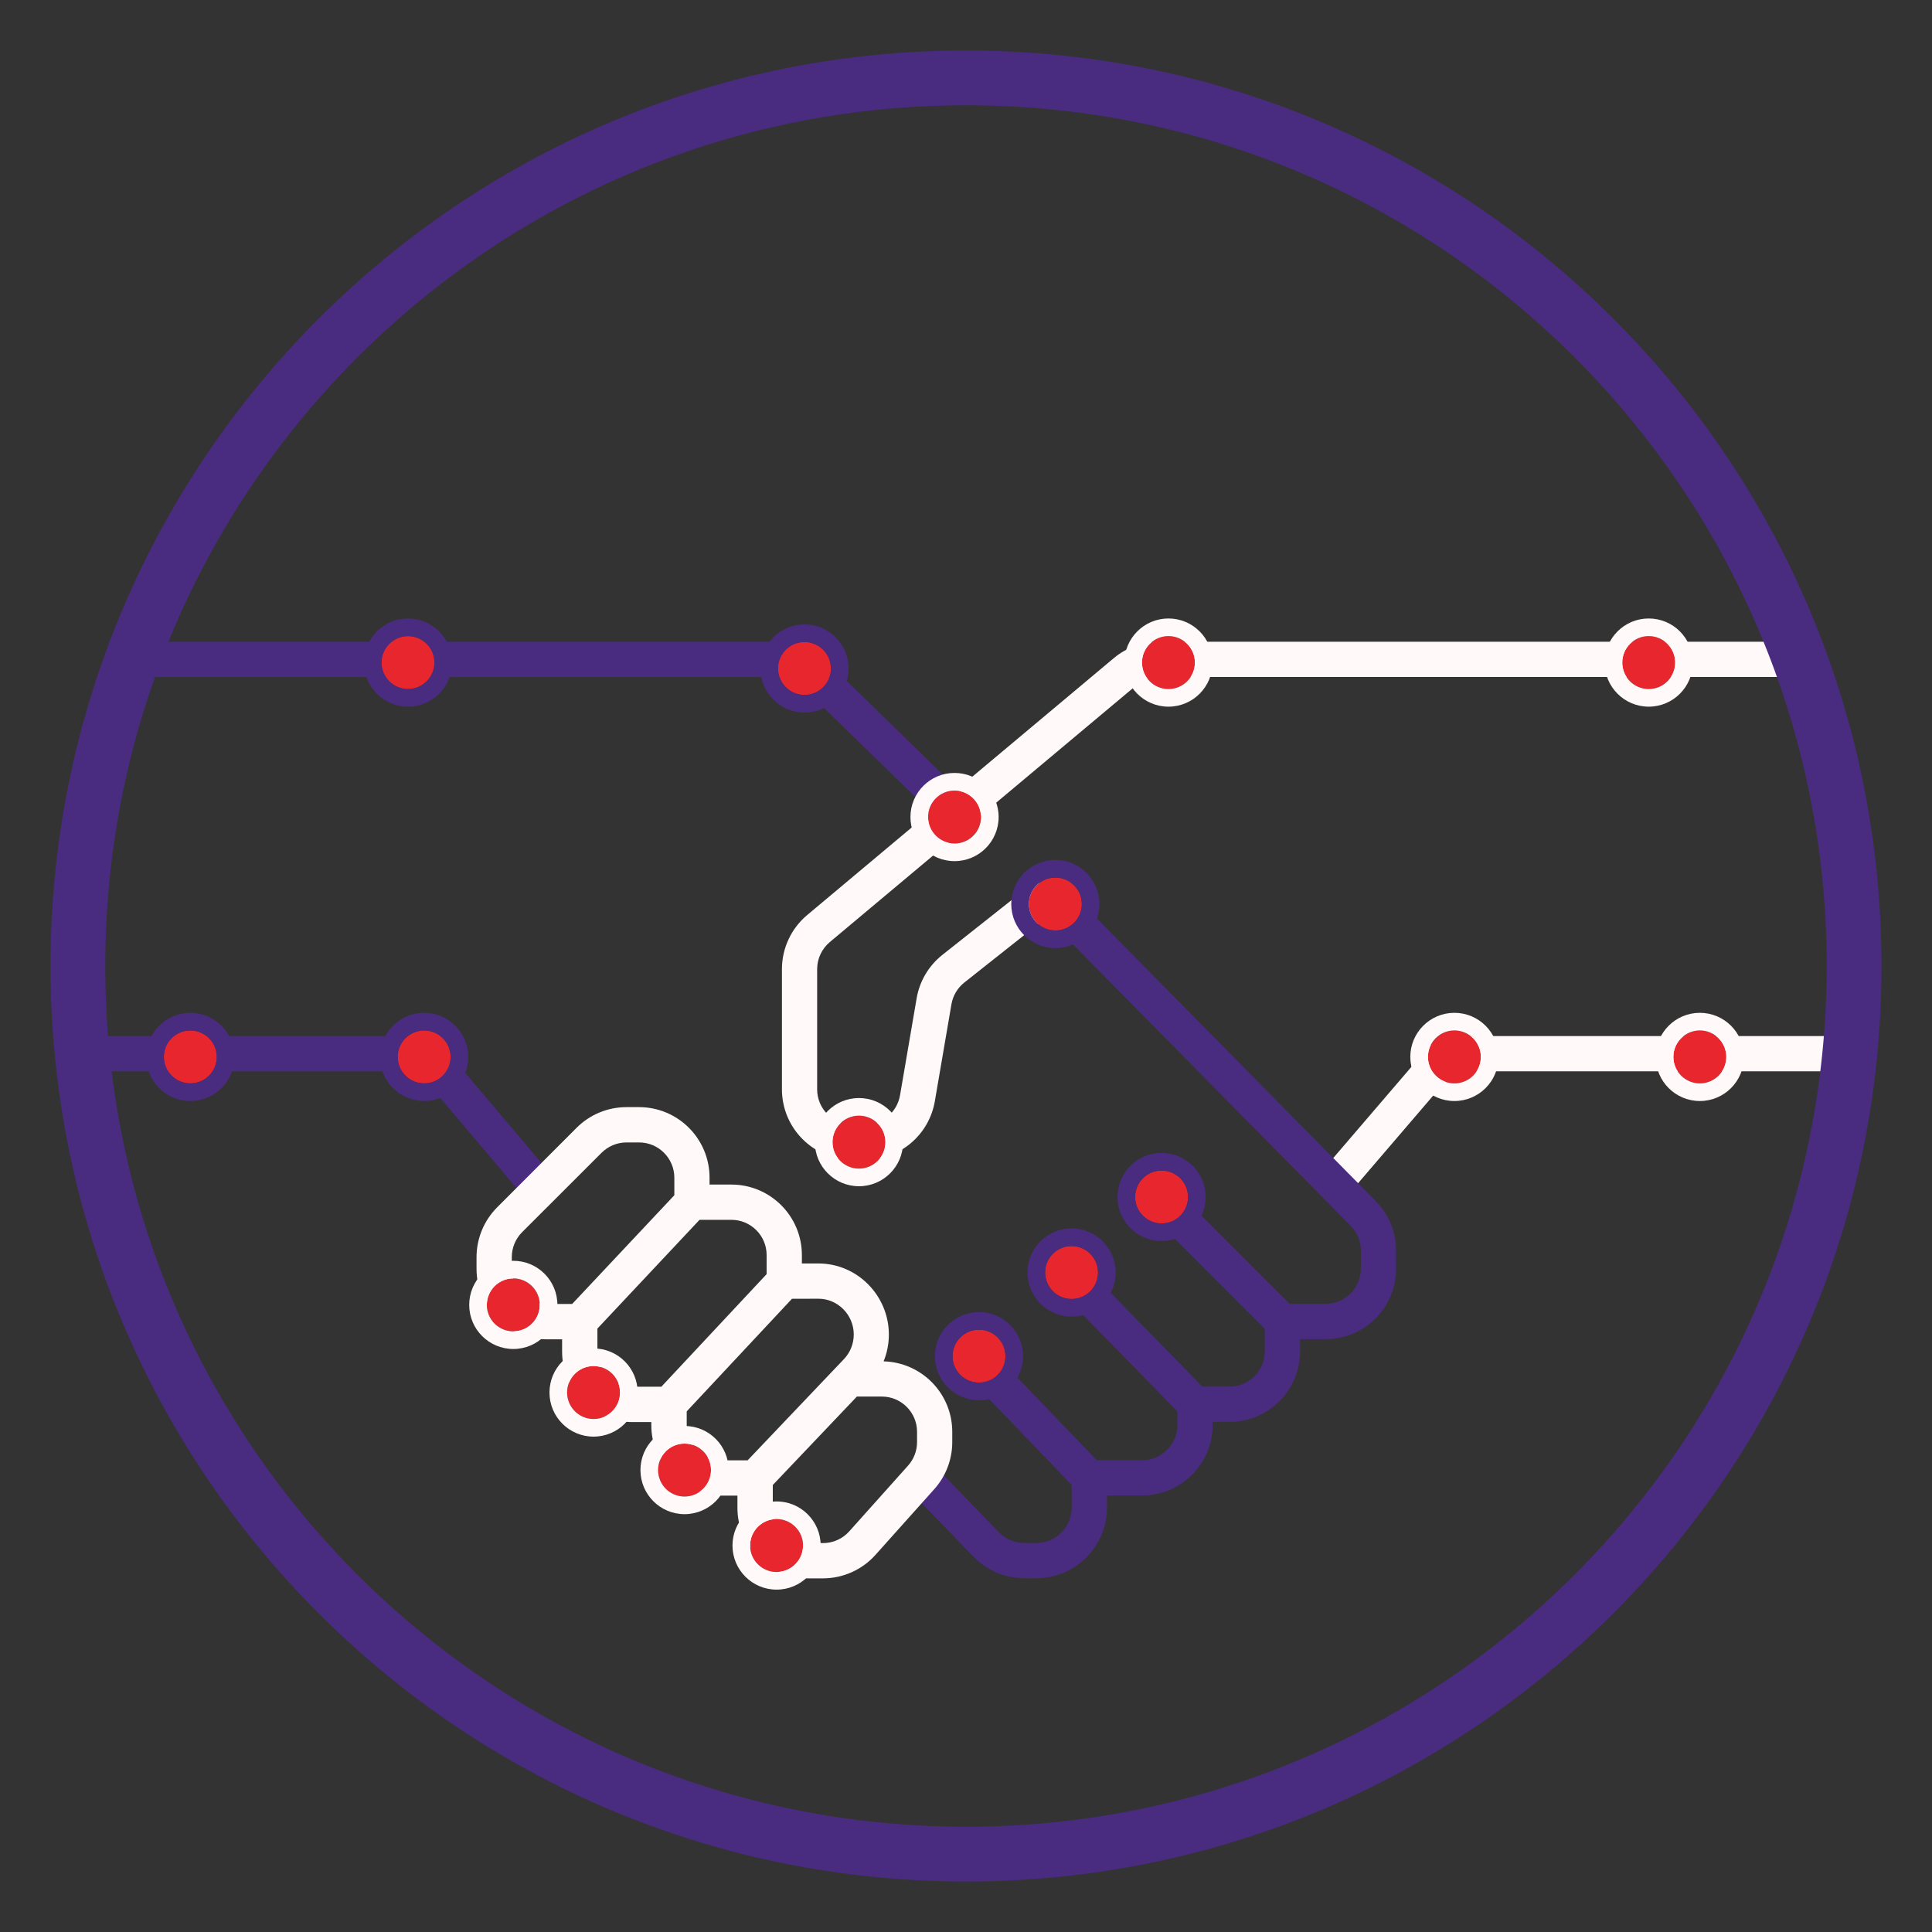 <?xml version="1.0" encoding="UTF-8" standalone="no"?>
<!-- Created with Inkscape (http://www.inkscape.org/) -->

<svg
   xmlns:dc="http://purl.org/dc/elements/1.1/"
   xmlns:cc="http://creativecommons.org/ns#"
   xmlns:rdf="http://www.w3.org/1999/02/22-rdf-syntax-ns#"
   xmlns:svg="http://www.w3.org/2000/svg"
   xmlns="http://www.w3.org/2000/svg"
   xmlns:sodipodi="http://sodipodi.sourceforge.net/DTD/sodipodi-0.dtd"
   xmlns:inkscape="http://www.inkscape.org/namespaces/inkscape"
   width="38.248mm"
   height="38.248mm"
   viewBox="0 0 38.248 38.248"
   version="1.1"
   id="svg3993"
   inkscape:version="0.92.3 (2405546, 2018-03-11)"
   sodipodi:docname="shaking_hands_as_transit.svg"
   inkscape:export-filename="/home/michaelb/projects/pta/static/images/logos/shaking_hands_as_transit.svg.png"
   inkscape:export-xdpi="87.690002"
   inkscape:export-ydpi="87.690002">
  <rect x="0" y="0" width="38.248" height="38.248" fill="#333333" stroke="none"/>
  <defs
     id="defs3987" />
  <sodipodi:namedview
     id="base"
     pagecolor="#ffffff"
     bordercolor="#666666"
     borderopacity="1.0"
     inkscape:pageopacity="0.0"
     inkscape:pageshadow="2"
     inkscape:zoom="1.979899"
     inkscape:cx="73.807871"
     inkscape:cy="115.16755"
     inkscape:document-units="mm"
     inkscape:current-layer="layer1"
     showgrid="false"
     fit-margin-top="1"
     fit-margin-left="1"
     fit-margin-right="1"
     fit-margin-bottom="1"
     inkscape:window-width="1920"
     inkscape:window-height="1008"
     inkscape:window-x="0"
     inkscape:window-y="32"
     inkscape:window-maximized="1" />
  <g
     inkscape:label="Layer 1"
     inkscape:groupmode="layer"
     id="layer1"
     transform="translate(-74.614,-119.126)">
    <path
       inkscape:connector-curvature="0"
       style="clip-rule:evenodd;fill:#fff9f9;fill-rule:evenodd;stroke-width:0.265"
       d="m 102.869,139.881 c 0.133,-0.155 0.326,-0.244 0.53,-0.244 h 7.671 v 0.698 h -7.671 l -1.998,2.331 -0.53,-0.454 z"
       id="path38" />
    <path
       inkscape:connector-curvature="0"
       style="clip-rule:evenodd;fill:#492b7f;fill-rule:evenodd;stroke-width:0.265"
       d="m 101.354,143.395 -6.244,-6.327 0.497,-0.491 6.243,6.327 c 0.258,0.261 0.403,0.614 0.403,0.981 v 0.357 c 0,0.771 -0.625,1.396 -1.397,1.396 h -0.505 v 0.242 c 0,0.771 -0.625,1.396 -1.397,1.396 H 98.621 v 0.06 c 0,0.771 -0.625,1.396 -1.396,1.396 h -0.697 v 0.242 c 0,0.771 -0.625,1.396 -1.396,1.396 H 94.89 c -0.379,0 -0.741,-0.154 -1.004,-0.426 l -1.275,-1.319 0.502,-0.485 1.275,1.319 c 0.132,0.136 0.313,0.213 0.502,0.213 h 0.241 c 0.385,0 0.698,-0.313 0.698,-0.698 v -0.451 l -2.358,-2.454 0.504,-0.484 2.352,2.448 h 0.898 c 0.386,0 0.698,-0.313 0.698,-0.698 v -0.267 l -2.625,-2.684 0.499,-0.488 2.621,2.681 h 0.536 c 0.386,0 0.698,-0.313 0.698,-0.698 v -0.447 l -2.596,-2.596 0.494,-0.494 2.596,2.596 h 0.71 c 0.386,0 0.699,-0.312 0.699,-0.698 v -0.357 c 0,-0.184 -0.072,-0.36 -0.201,-0.491 z"
       id="path40" />
    <path
       inkscape:connector-curvature="0"
       style="clip-rule:evenodd;fill:#fff9f9;fill-rule:evenodd;stroke-width:0.265"
       d="m 96.663,132.156 c 0.251,-0.211 0.569,-0.326 0.897,-0.326 h 12.849 v 0.698 H 97.56 c -0.164,0 -0.323,0.058 -0.448,0.163 l -6.071,5.086 c -0.158,0.133 -0.25,0.329 -0.25,0.535 v 2.379 c 0,0.386 0.313,0.698 0.698,0.698 h 0.255 c 0.34,0 0.631,-0.245 0.688,-0.58 l 0.329,-1.921 c 0.058,-0.339 0.24,-0.645 0.51,-0.859 l 1.871,-1.481 0.434,0.548 -1.871,1.481 c -0.135,0.107 -0.226,0.26 -0.255,0.429 l -0.329,1.921 c -0.115,0.67 -0.696,1.16 -1.376,1.16 h -0.255 c -0.771,0 -1.396,-0.625 -1.396,-1.396 v -2.379 c 0,-0.413 0.183,-0.805 0.5,-1.071 z"
       id="path42" />
    <path
       inkscape:connector-curvature="0"
       style="clip-rule:evenodd;fill:#492b7f;fill-rule:evenodd;stroke-width:0.265"
       d="m 77.268,131.83 h 12.886 c 0.273,0 0.535,0.107 0.731,0.297 l 2.936,2.86 -0.487,0.5 -2.936,-2.859 c -0.065,-0.064 -0.153,-0.099 -0.244,-0.099 H 77.268 Z"
       id="path44" />
    <path
       inkscape:connector-curvature="0"
       style="clip-rule:evenodd;fill:#492b7f;fill-rule:evenodd;stroke-width:0.265"
       d="m 83.417,139.884 c -0.133,-0.157 -0.328,-0.247 -0.533,-0.247 h -6.664 v 0.698 h 6.664 l 2.208,2.61 0.533,-0.451 z"
       id="path46" />
    <path
       inkscape:connector-curvature="0"
       style="clip-rule:evenodd;fill:#fff9f9;fill-rule:evenodd;stroke-width:0.265"
       d="m 86.029,141.453 c 0.262,-0.262 0.617,-0.409 0.987,-0.409 h 0.249 c 0.771,0 1.396,0.625 1.396,1.396 v 0.137 h 0.432 c 0.771,0 1.396,0.625 1.396,1.396 v 0.166 h 0.326 c 0.775,0 1.396,0.64 1.396,1.407 0,0.183 -0.036,0.364 -0.104,0.531 0.754,0.02 1.359,0.637 1.359,1.396 v 0.203 c 0,0.344 -0.127,0.675 -0.356,0.931 l -1.164,1.301 c -0.265,0.296 -0.643,0.465 -1.041,0.465 h -0.296 c -0.771,0 -1.396,-0.625 -1.396,-1.396 v -0.242 h -0.308 c -0.772,0 -1.397,-0.625 -1.397,-1.396 v -0.06 h -0.37 c -0.771,0 -1.396,-0.625 -1.396,-1.396 v -0.242 h -0.297 c -0.772,0 -1.397,-0.625 -1.397,-1.396 v -0.23 c 0,-0.37 0.147,-0.726 0.409,-0.988 z m 0.412,3.975 v 0.453 c 0,0.386 0.313,0.698 0.698,0.698 h 0.568 l 2.084,-2.229 v -0.377 c 0,-0.386 -0.313,-0.698 -0.698,-0.698 h -0.63 z m 1.523,-2.64 v -0.347 c 0,-0.385 -0.313,-0.698 -0.698,-0.698 h -0.249 c -0.185,0 -0.363,0.074 -0.494,0.205 l -1.572,1.571 c -0.131,0.131 -0.205,0.309 -0.205,0.494 v 0.23 c 0,0.386 0.313,0.698 0.699,0.698 h 0.496 z m 2.329,2.05 -2.084,2.229 v 0.271 c 0,0.385 0.313,0.698 0.699,0.698 h 0.507 l 1.908,-2.005 c 0.123,-0.129 0.193,-0.305 0.193,-0.486 0,-0.39 -0.317,-0.708 -0.698,-0.708 z m -0.38,3.687 v 0.452 c 0,0.385 0.312,0.698 0.698,0.698 h 0.296 c 0.199,0 0.388,-0.085 0.52,-0.233 l 1.164,-1.301 c 0.115,-0.128 0.178,-0.294 0.178,-0.466 v -0.203 c 0,-0.385 -0.312,-0.698 -0.698,-0.698 h -0.493 z"
       id="path48" />
    <path
       inkscape:connector-curvature="0"
       style="fill:#e8262d;stroke-width:0.265"
       d="m 103.931,140.05 c 0,0.289 -0.234,0.524 -0.524,0.524 -0.289,0 -0.524,-0.234 -0.524,-0.524 0,-0.289 0.235,-0.524 0.524,-0.524 0.289,0 0.524,0.235 0.524,0.524 z"
       id="path50" />
    <path
       inkscape:connector-curvature="0"
       style="clip-rule:evenodd;fill:#fff9f9;fill-rule:evenodd;stroke-width:0.265"
       d="m 104.28,140.05 c 0,0.482 -0.391,0.873 -0.873,0.873 -0.482,0 -0.873,-0.391 -0.873,-0.873 0,-0.482 0.391,-0.873 0.873,-0.873 0.482,0 0.873,0.391 0.873,0.873 z m -0.873,0.524 c 0.289,0 0.524,-0.234 0.524,-0.524 0,-0.289 -0.234,-0.524 -0.524,-0.524 -0.289,0 -0.524,0.234 -0.524,0.524 0,0.289 0.235,0.524 0.524,0.524 z"
       id="path52" />
    <path
       inkscape:connector-curvature="0"
       style="fill:#e8262d;stroke-width:0.265"
       d="m 108.79,140.05 c 0,0.289 -0.234,0.524 -0.524,0.524 -0.289,0 -0.524,-0.234 -0.524,-0.524 0,-0.289 0.235,-0.524 0.524,-0.524 0.289,0 0.524,0.235 0.524,0.524 z"
       id="path54" />
    <path
       inkscape:connector-curvature="0"
       style="clip-rule:evenodd;fill:#fff9f9;fill-rule:evenodd;stroke-width:0.265"
       d="m 109.139,140.05 c 0,0.482 -0.391,0.873 -0.873,0.873 -0.482,0 -0.873,-0.391 -0.873,-0.873 0,-0.482 0.391,-0.873 0.873,-0.873 0.482,0 0.873,0.391 0.873,0.873 z m -0.873,0.524 c 0.289,0 0.524,-0.234 0.524,-0.524 0,-0.289 -0.234,-0.524 -0.524,-0.524 -0.289,0 -0.524,0.234 -0.524,0.524 0,0.289 0.235,0.524 0.524,0.524 z"
       id="path56" />
    <path
       inkscape:connector-curvature="0"
       style="fill:#e8262d;stroke-width:0.265"
       d="m 107.778,132.243 c 0,0.289 -0.234,0.524 -0.524,0.524 -0.289,0 -0.524,-0.234 -0.524,-0.524 0,-0.289 0.234,-0.524 0.524,-0.524 0.289,0 0.524,0.234 0.524,0.524 z"
       id="path58" />
    <path
       inkscape:connector-curvature="0"
       style="clip-rule:evenodd;fill:#fff9f9;fill-rule:evenodd;stroke-width:0.265"
       d="m 108.127,132.243 c 0,0.482 -0.391,0.873 -0.873,0.873 -0.482,0 -0.873,-0.391 -0.873,-0.873 0,-0.482 0.391,-0.873 0.873,-0.873 0.482,0 0.873,0.391 0.873,0.873 z m -0.873,0.524 c 0.289,0 0.524,-0.234 0.524,-0.524 0,-0.289 -0.234,-0.524 -0.524,-0.524 -0.289,0 -0.524,0.234 -0.524,0.524 0,0.289 0.234,0.524 0.524,0.524 z"
       id="path60" />
    <path
       inkscape:connector-curvature="0"
       style="fill:#e8262d;stroke-width:0.265"
       d="m 92.143,141.737 c 0,0.289 -0.234,0.524 -0.524,0.524 -0.289,0 -0.524,-0.234 -0.524,-0.524 0,-0.289 0.234,-0.524 0.524,-0.524 0.289,0 0.524,0.235 0.524,0.524 z"
       id="path62" />
    <path
       inkscape:connector-curvature="0"
       style="clip-rule:evenodd;fill:#fff9f9;fill-rule:evenodd;stroke-width:0.265"
       d="m 92.492,141.737 c 0,0.482 -0.391,0.873 -0.873,0.873 -0.482,0 -0.873,-0.391 -0.873,-0.873 0,-0.482 0.391,-0.873 0.873,-0.873 0.482,0 0.873,0.391 0.873,0.873 z m -0.873,0.524 c 0.289,0 0.524,-0.234 0.524,-0.524 0,-0.289 -0.234,-0.524 -0.524,-0.524 -0.289,0 -0.524,0.234 -0.524,0.524 0,0.289 0.234,0.524 0.524,0.524 z"
       id="path64" />
    <path
       inkscape:connector-curvature="0"
       style="fill:#e8262d;stroke-width:0.265"
       d="m 94.519,145.974 c 0,0.289 -0.235,0.524 -0.524,0.524 -0.289,0 -0.524,-0.234 -0.524,-0.524 0,-0.289 0.234,-0.524 0.524,-0.524 0.289,0 0.524,0.234 0.524,0.524 z"
       id="path66" />
    <path
       inkscape:connector-curvature="0"
       style="clip-rule:evenodd;fill:#492b7f;fill-rule:evenodd;stroke-width:0.265"
       d="m 94.868,145.974 c 0,0.482 -0.391,0.873 -0.873,0.873 -0.482,0 -0.873,-0.391 -0.873,-0.873 0,-0.482 0.391,-0.873 0.873,-0.873 0.482,0 0.873,0.391 0.873,0.873 z m -0.873,0.524 c 0.289,0 0.524,-0.234 0.524,-0.524 0,-0.289 -0.235,-0.524 -0.524,-0.524 -0.289,0 -0.524,0.235 -0.524,0.524 0,0.289 0.234,0.524 0.524,0.524 z"
       id="path68" />
    <path
       inkscape:connector-curvature="0"
       style="fill:#e8262d;stroke-width:0.265"
       d="m 96.352,144.318 c 0,0.289 -0.235,0.524 -0.524,0.524 -0.289,0 -0.524,-0.235 -0.524,-0.524 0,-0.289 0.234,-0.524 0.524,-0.524 0.289,0 0.524,0.234 0.524,0.524 z"
       id="path70" />
    <path
       inkscape:connector-curvature="0"
       style="clip-rule:evenodd;fill:#492b7f;fill-rule:evenodd;stroke-width:0.265"
       d="m 96.701,144.318 c 0,0.482 -0.391,0.873 -0.873,0.873 -0.482,0 -0.873,-0.391 -0.873,-0.873 0,-0.482 0.391,-0.873 0.873,-0.873 0.482,0 0.873,0.391 0.873,0.873 z m -0.873,0.524 c 0.289,0 0.524,-0.234 0.524,-0.524 0,-0.289 -0.234,-0.524 -0.524,-0.524 -0.289,0 -0.524,0.234 -0.524,0.524 0,0.289 0.234,0.524 0.524,0.524 z"
       id="path72" />
    <path
       inkscape:connector-curvature="0"
       style="fill:#e8262d;stroke-width:0.265"
       d="m 96.031,137.023 c 0,0.289 -0.234,0.524 -0.524,0.524 -0.289,0 -0.524,-0.234 -0.524,-0.524 0,-0.289 0.235,-0.524 0.524,-0.524 0.289,0 0.524,0.234 0.524,0.524 z"
       id="path74" />
    <path
       inkscape:connector-curvature="0"
       style="clip-rule:evenodd;fill:#492b7f;fill-rule:evenodd;stroke-width:0.265"
       d="m 96.38,137.023 c 0,0.482 -0.391,0.873 -0.873,0.873 -0.482,0 -0.873,-0.391 -0.873,-0.873 0,-0.482 0.391,-0.873 0.873,-0.873 0.482,0 0.873,0.391 0.873,0.873 z m -0.873,0.524 c 0.289,0 0.524,-0.234 0.524,-0.524 0,-0.289 -0.234,-0.524 -0.524,-0.524 -0.289,0 -0.524,0.234 -0.524,0.524 0,0.289 0.234,0.524 0.524,0.524 z"
       id="path76" />
    <path
       inkscape:connector-curvature="0"
       style="fill:#e8262d;stroke-width:0.265"
       d="m 83.535,140.05 c 0,0.289 -0.234,0.524 -0.524,0.524 -0.289,0 -0.524,-0.234 -0.524,-0.524 0,-0.289 0.235,-0.524 0.524,-0.524 0.289,0 0.524,0.235 0.524,0.524 z"
       id="path78" />
    <path
       inkscape:connector-curvature="0"
       style="clip-rule:evenodd;fill:#492b7f;fill-rule:evenodd;stroke-width:0.265"
       d="m 83.884,140.05 c 0,0.482 -0.391,0.873 -0.873,0.873 -0.482,0 -0.873,-0.391 -0.873,-0.873 0,-0.482 0.391,-0.873 0.873,-0.873 0.482,0 0.873,0.391 0.873,0.873 z m -0.873,0.524 c 0.289,0 0.524,-0.234 0.524,-0.524 0,-0.289 -0.234,-0.524 -0.524,-0.524 -0.289,0 -0.524,0.234 -0.524,0.524 0,0.289 0.234,0.524 0.524,0.524 z"
       id="path80" />
    <path
       inkscape:connector-curvature="0"
       style="fill:#e8262d;stroke-width:0.265"
       d="m 78.906,140.05 c 0,0.289 -0.234,0.524 -0.524,0.524 -0.289,0 -0.524,-0.234 -0.524,-0.524 0,-0.289 0.234,-0.524 0.524,-0.524 0.289,0 0.524,0.235 0.524,0.524 z"
       id="path82" />
    <path
       inkscape:connector-curvature="0"
       style="clip-rule:evenodd;fill:#492b7f;fill-rule:evenodd;stroke-width:0.265"
       d="m 79.255,140.05 c 0,0.482 -0.391,0.873 -0.873,0.873 -0.482,0 -0.873,-0.391 -0.873,-0.873 0,-0.482 0.391,-0.873 0.873,-0.873 0.482,0 0.873,0.391 0.873,0.873 z m -0.873,0.524 c 0.289,0 0.524,-0.234 0.524,-0.524 0,-0.289 -0.234,-0.524 -0.524,-0.524 -0.289,0 -0.524,0.234 -0.524,0.524 0,0.289 0.234,0.524 0.524,0.524 z"
       id="path84" />
    <path
       inkscape:connector-curvature="0"
       style="fill:#e8262d;stroke-width:0.265"
       d="m 83.215,132.243 c 0,0.289 -0.234,0.524 -0.524,0.524 -0.289,0 -0.524,-0.234 -0.524,-0.524 0,-0.289 0.234,-0.524 0.524,-0.524 0.289,0 0.524,0.234 0.524,0.524 z"
       id="path86" />
    <path
       inkscape:connector-curvature="0"
       style="clip-rule:evenodd;fill:#492b7f;fill-rule:evenodd;stroke-width:0.265"
       d="m 83.564,132.243 c 0,0.482 -0.391,0.873 -0.873,0.873 -0.482,0 -0.873,-0.391 -0.873,-0.873 0,-0.482 0.391,-0.873 0.873,-0.873 0.482,0 0.873,0.391 0.873,0.873 z m -0.873,0.524 c 0.289,0 0.524,-0.234 0.524,-0.524 0,-0.289 -0.234,-0.524 -0.524,-0.524 -0.289,0 -0.524,0.234 -0.524,0.524 0,0.289 0.234,0.524 0.524,0.524 z"
       id="path88" />
    <path
       inkscape:connector-curvature="0"
       style="fill:#e8262d;stroke-width:0.265"
       d="m 91.064,132.36 c 0,0.289 -0.234,0.524 -0.524,0.524 -0.289,0 -0.524,-0.234 -0.524,-0.524 0,-0.289 0.234,-0.524 0.524,-0.524 0.289,0 0.524,0.234 0.524,0.524 z"
       id="path90" />
    <path
       inkscape:connector-curvature="0"
       style="clip-rule:evenodd;fill:#492b7f;fill-rule:evenodd;stroke-width:0.265"
       d="m 91.414,132.36 c 0,0.482 -0.391,0.873 -0.873,0.873 -0.482,0 -0.873,-0.391 -0.873,-0.873 0,-0.482 0.391,-0.873 0.873,-0.873 0.482,0 0.873,0.391 0.873,0.873 z m -0.873,0.524 c 0.289,0 0.524,-0.234 0.524,-0.524 0,-0.289 -0.234,-0.524 -0.524,-0.524 -0.289,0 -0.524,0.234 -0.524,0.524 0,0.289 0.234,0.524 0.524,0.524 z"
       id="path92" />
    <path
       inkscape:connector-curvature="0"
       style="fill:#e8262d;stroke-width:0.265"
       d="m 98.134,142.823 c 0,0.289 -0.234,0.524 -0.524,0.524 -0.289,0 -0.524,-0.235 -0.524,-0.524 0,-0.289 0.234,-0.524 0.524,-0.524 0.289,0 0.524,0.234 0.524,0.524 z"
       id="path94" />
    <path
       inkscape:connector-curvature="0"
       style="clip-rule:evenodd;fill:#492b7f;fill-rule:evenodd;stroke-width:0.265"
       d="m 98.483,142.823 c 0,0.482 -0.391,0.873 -0.873,0.873 -0.482,0 -0.873,-0.391 -0.873,-0.873 0,-0.482 0.391,-0.873 0.873,-0.873 0.482,0 0.873,0.391 0.873,0.873 z m -0.873,0.524 c 0.289,0 0.524,-0.234 0.524,-0.524 0,-0.289 -0.234,-0.524 -0.524,-0.524 -0.289,0 -0.524,0.234 -0.524,0.524 0,0.289 0.234,0.524 0.524,0.524 z"
       id="path96" />
    <path
       inkscape:connector-curvature="0"
       style="fill:#e8262d;stroke-width:0.265"
       d="m 98.27,132.243 c 0,0.289 -0.234,0.524 -0.524,0.524 -0.289,0 -0.524,-0.234 -0.524,-0.524 0,-0.289 0.235,-0.524 0.524,-0.524 0.289,0 0.524,0.234 0.524,0.524 z"
       id="path98" />
    <path
       inkscape:connector-curvature="0"
       style="clip-rule:evenodd;fill:#fff9f9;fill-rule:evenodd;stroke-width:0.265"
       d="m 98.619,132.243 c 0,0.482 -0.391,0.873 -0.873,0.873 -0.482,0 -0.873,-0.391 -0.873,-0.873 0,-0.482 0.391,-0.873 0.873,-0.873 0.482,0 0.873,0.391 0.873,0.873 z m -0.873,0.524 c 0.289,0 0.524,-0.234 0.524,-0.524 0,-0.289 -0.234,-0.524 -0.524,-0.524 -0.289,0 -0.524,0.234 -0.524,0.524 0,0.289 0.234,0.524 0.524,0.524 z"
       id="path100" />
    <path
       inkscape:connector-curvature="0"
       style="fill:#e8262d;stroke-width:0.265"
       d="m 94.034,135.301 c 0,0.289 -0.234,0.524 -0.524,0.524 -0.289,0 -0.524,-0.234 -0.524,-0.524 0,-0.289 0.234,-0.524 0.524,-0.524 0.289,0 0.524,0.234 0.524,0.524 z"
       id="path102" />
    <path
       inkscape:connector-curvature="0"
       style="clip-rule:evenodd;fill:#fff9f9;fill-rule:evenodd;stroke-width:0.265"
       d="m 94.384,135.301 c 0,0.482 -0.391,0.873 -0.873,0.873 -0.482,0 -0.873,-0.391 -0.873,-0.873 0,-0.482 0.391,-0.873 0.873,-0.873 0.482,0 0.873,0.391 0.873,0.873 z m -0.873,0.524 c 0.289,0 0.524,-0.234 0.524,-0.524 0,-0.289 -0.235,-0.524 -0.524,-0.524 -0.289,0 -0.524,0.234 -0.524,0.524 0,0.289 0.234,0.524 0.524,0.524 z"
       id="path104" />
    <path
       inkscape:connector-curvature="0"
       style="fill:#e8262d;stroke-width:0.265"
       d="m 85.3,144.959 c 0,0.289 -0.235,0.524 -0.524,0.524 -0.289,0 -0.524,-0.234 -0.524,-0.524 0,-0.289 0.234,-0.524 0.524,-0.524 0.289,0 0.524,0.234 0.524,0.524 z"
       id="path106" />
    <path
       inkscape:connector-curvature="0"
       style="clip-rule:evenodd;fill:#fff9f9;fill-rule:evenodd;stroke-width:0.265"
       d="m 85.649,144.959 c 0,0.482 -0.391,0.873 -0.873,0.873 -0.482,0 -0.873,-0.391 -0.873,-0.873 0,-0.482 0.391,-0.873 0.873,-0.873 0.482,0 0.873,0.391 0.873,0.873 z m -0.873,0.524 c 0.289,0 0.524,-0.234 0.524,-0.524 0,-0.289 -0.235,-0.524 -0.524,-0.524 -0.289,0 -0.524,0.235 -0.524,0.524 0,0.289 0.234,0.524 0.524,0.524 z"
       id="path108" />
    <path
       inkscape:connector-curvature="0"
       style="fill:#e8262d;stroke-width:0.265"
       d="m 86.889,146.694 c 0,0.289 -0.234,0.524 -0.524,0.524 -0.289,0 -0.524,-0.234 -0.524,-0.524 0,-0.289 0.234,-0.524 0.524,-0.524 0.289,0 0.524,0.234 0.524,0.524 z"
       id="path110" />
    <path
       inkscape:connector-curvature="0"
       style="clip-rule:evenodd;fill:#fff9f9;fill-rule:evenodd;stroke-width:0.265"
       d="m 87.238,146.694 c 0,0.482 -0.391,0.873 -0.873,0.873 -0.482,0 -0.873,-0.391 -0.873,-0.873 0,-0.482 0.391,-0.873 0.873,-0.873 0.482,0 0.873,0.391 0.873,0.873 z m -0.873,0.524 c 0.289,0 0.524,-0.234 0.524,-0.524 0,-0.289 -0.234,-0.524 -0.524,-0.524 -0.289,0 -0.524,0.234 -0.524,0.524 0,0.289 0.235,0.524 0.524,0.524 z"
       id="path112" />
    <path
       inkscape:connector-curvature="0"
       style="fill:#e8262d;stroke-width:0.265"
       d="m 88.69,148.229 c 0,0.289 -0.234,0.524 -0.524,0.524 -0.289,0 -0.524,-0.234 -0.524,-0.524 0,-0.289 0.234,-0.524 0.524,-0.524 0.289,0 0.524,0.234 0.524,0.524 z"
       id="path114" />
    <path
       inkscape:connector-curvature="0"
       style="clip-rule:evenodd;fill:#fff9f9;fill-rule:evenodd;stroke-width:0.265"
       d="m 89.039,148.229 c 0,0.482 -0.391,0.873 -0.873,0.873 -0.482,0 -0.873,-0.391 -0.873,-0.873 0,-0.482 0.391,-0.873 0.873,-0.873 0.482,0 0.873,0.391 0.873,0.873 z m -0.873,0.524 c 0.289,0 0.524,-0.235 0.524,-0.524 0,-0.289 -0.234,-0.524 -0.524,-0.524 -0.289,0 -0.524,0.234 -0.524,0.524 0,0.289 0.234,0.524 0.524,0.524 z"
       id="path116" />
    <path
       inkscape:connector-curvature="0"
       style="fill:#e8262d;stroke-width:0.265"
       d="m 90.512,149.723 c 0,0.289 -0.234,0.524 -0.524,0.524 -0.289,0 -0.524,-0.234 -0.524,-0.524 0,-0.289 0.234,-0.524 0.524,-0.524 0.289,0 0.524,0.234 0.524,0.524 z"
       id="path118" />
    <path
       inkscape:connector-curvature="0"
       style="clip-rule:evenodd;fill:#fff9f9;fill-rule:evenodd;stroke-width:0.265"
       d="m 90.861,149.723 c 0,0.482 -0.391,0.873 -0.873,0.873 -0.482,0 -0.873,-0.391 -0.873,-0.873 0,-0.482 0.391,-0.873 0.873,-0.873 0.482,0 0.873,0.391 0.873,0.873 z m -0.873,0.524 c 0.289,0 0.524,-0.234 0.524,-0.524 0,-0.289 -0.235,-0.524 -0.524,-0.524 -0.289,0 -0.524,0.234 -0.524,0.524 0,0.289 0.234,0.524 0.524,0.524 z"
       id="path120" />
    <path
       inkscape:connector-curvature="0"
       style="fill:#492b7f;stroke:#492b7f;stroke-width:0.265"
       d="m 76.566,138.25 c 0,-9.484 7.688,-17.172 17.172,-17.172 9.484,0 17.172,7.688 17.172,17.172 0,9.484 -7.688,17.172 -17.172,17.172 -9.484,0 -17.172,-7.688 -17.172,-17.172 z m 17.172,-17.992 c -9.936,0 -17.992,8.055 -17.992,17.992 0,9.937 8.055,17.992 17.992,17.992 9.936,0 17.992,-8.055 17.992,-17.992 0,-9.936 -8.055,-17.992 -17.992,-17.992 z"
       id="path122" />
  </g>
</svg>
